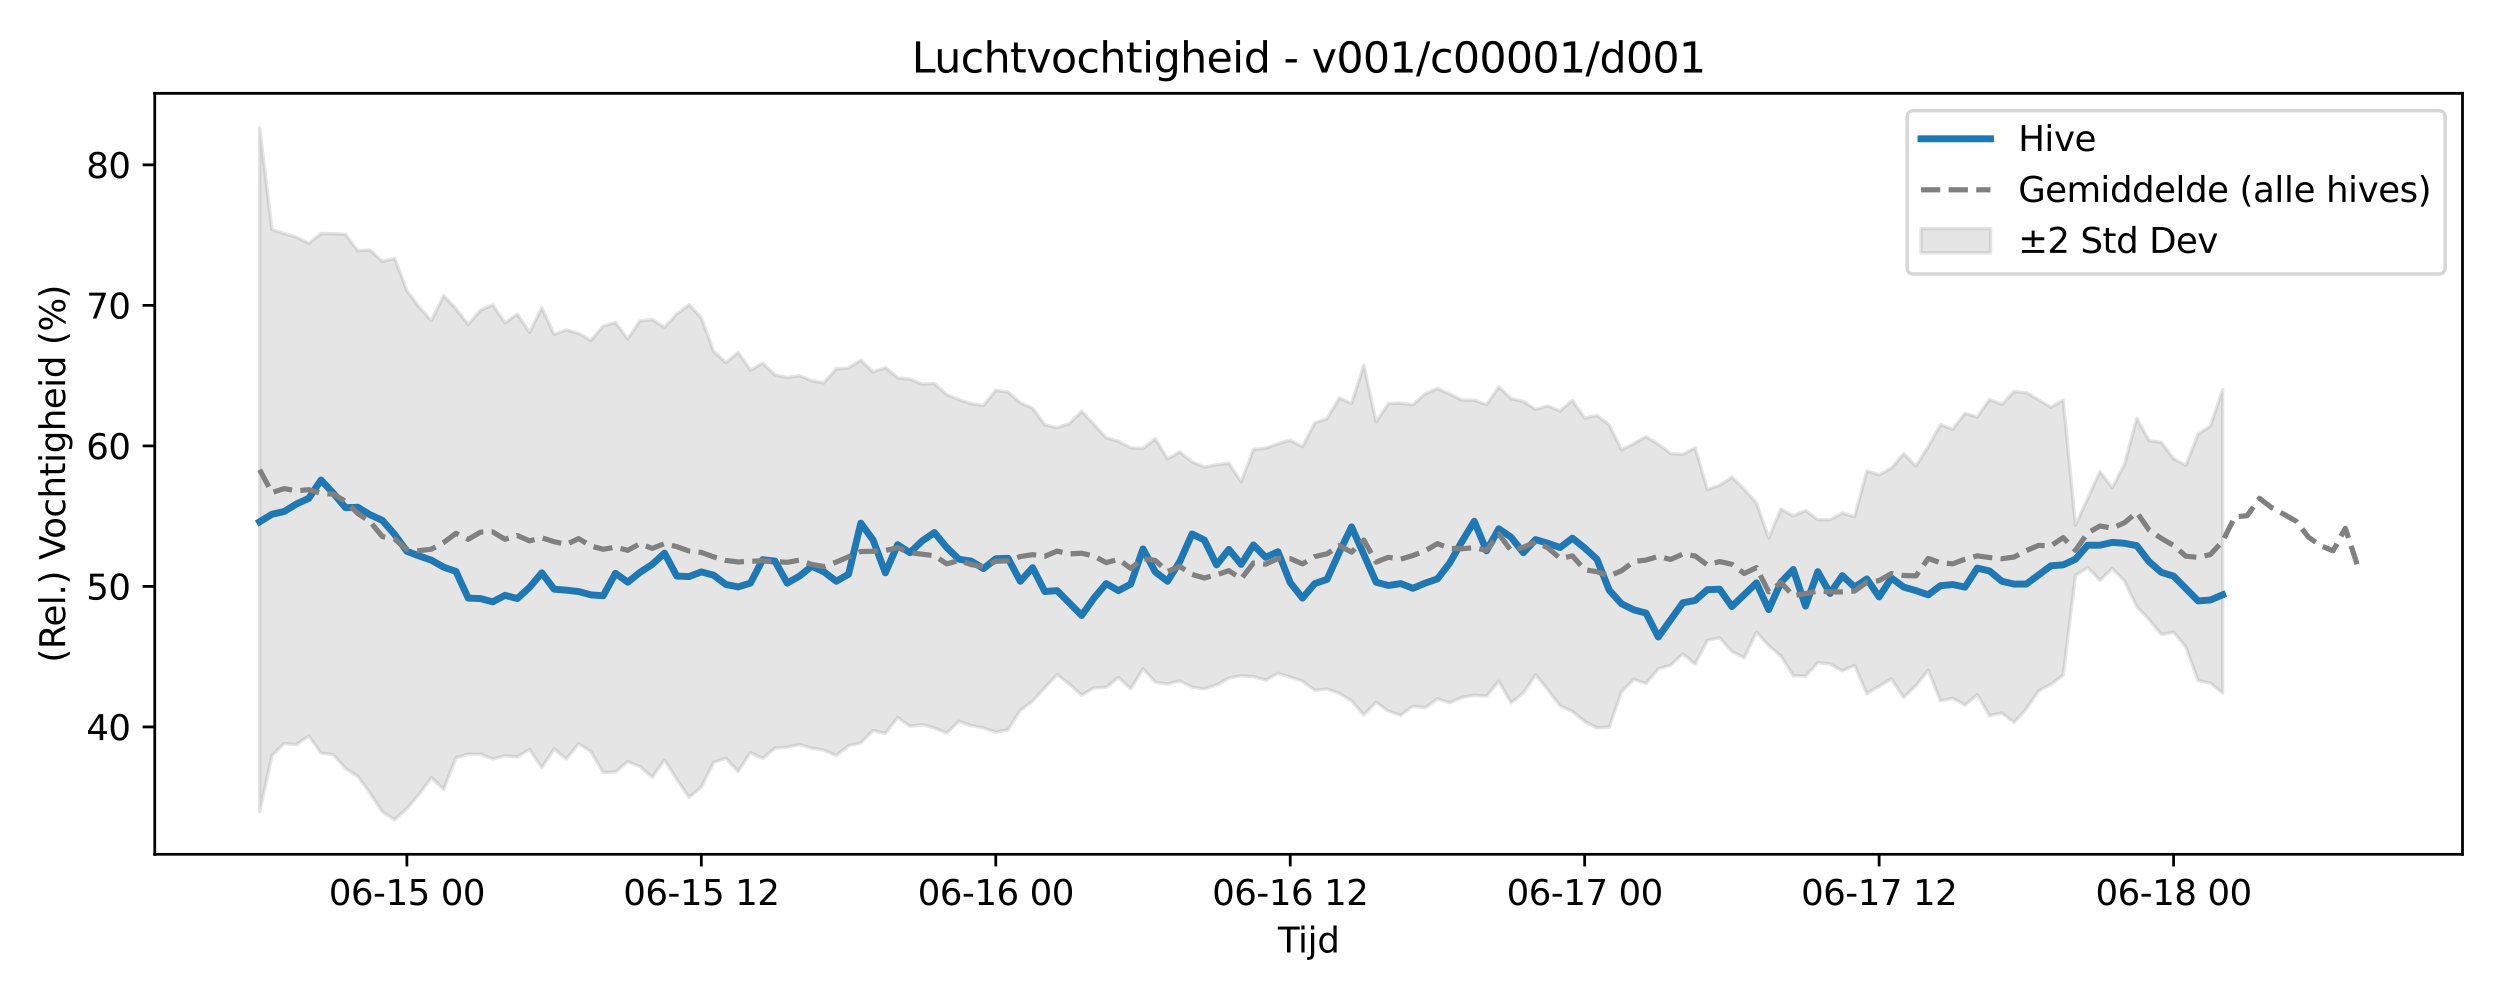 <?xml version="1.0" encoding="utf-8" standalone="no"?>
<!DOCTYPE svg PUBLIC "-//W3C//DTD SVG 1.1//EN"
  "http://www.w3.org/Graphics/SVG/1.1/DTD/svg11.dtd">
<svg xmlns:xlink="http://www.w3.org/1999/xlink" width="720pt" height="288pt" viewBox="0 0 720 288" xmlns="http://www.w3.org/2000/svg" version="1.1">
 <defs>
  <style type="text/css">*{stroke-linejoin: round; stroke-linecap: butt}</style>
 </defs>
 <g id="figure_1">
  <g id="patch_1">
   <path d="M 0 288 
L 720 288 
L 720 0 
L 0 0 
z
" style="fill: #ffffff"/>
  </g>
  <g id="axes_1">
   <g id="patch_2">
    <path d="M 44.57 246.04 
L 709.2 246.04 
L 709.2 26.88 
L 44.57 26.88 
z
" style="fill: #ffffff"/>
   </g>
   <g id="FillBetweenPolyCollection_1">
    <defs>
     <path id="mf35a85f583" d="M 74.78 -251.158 
L 74.78 -54.25 
L 78.314 -70.38 
L 81.847 -73.838 
L 85.381 -73.567 
L 88.914 -76.051 
L 92.447 -71.14 
L 95.981 -70.681 
L 99.514 -66.697 
L 103.048 -64.386 
L 106.581 -59.565 
L 110.114 -54.216 
L 113.648 -51.922 
L 117.181 -55.166 
L 120.714 -59.268 
L 124.248 -64.037 
L 127.781 -60.678 
L 131.315 -69.778 
L 134.848 -70.801 
L 138.381 -70.822 
L 141.915 -69.409 
L 145.448 -70.33 
L 148.982 -70.033 
L 152.515 -72.152 
L 156.048 -66.89 
L 159.582 -72.329 
L 163.115 -69.417 
L 166.649 -73.787 
L 170.182 -71.556 
L 173.715 -65.528 
L 177.249 -65.7 
L 180.782 -68.617 
L 184.315 -67.234 
L 187.849 -64.157 
L 191.382 -69.106 
L 194.916 -63.561 
L 198.449 -58.369 
L 201.982 -61.324 
L 205.516 -68.424 
L 209.049 -69.647 
L 212.583 -65.777 
L 216.116 -71.275 
L 219.649 -69.575 
L 223.183 -72.56 
L 226.716 -72.802 
L 230.249 -73.584 
L 233.783 -72.504 
L 237.316 -71.959 
L 240.85 -70.41 
L 244.383 -73.222 
L 247.916 -74.049 
L 251.45 -77.61 
L 254.983 -76.785 
L 258.517 -81.385 
L 262.05 -78.831 
L 265.583 -79.305 
L 269.117 -78.349 
L 272.65 -76.883 
L 276.183 -80.27 
L 279.717 -79.001 
L 283.25 -78.377 
L 286.784 -77.118 
L 290.317 -77.826 
L 293.85 -83.415 
L 297.384 -86.1 
L 300.917 -89.936 
L 304.451 -93.736 
L 307.984 -90.969 
L 311.517 -87.789 
L 315.051 -89.913 
L 318.584 -90.022 
L 322.118 -92.901 
L 325.651 -89.612 
L 329.184 -95.388 
L 332.718 -91.541 
L 336.251 -91.01 
L 339.784 -91.87 
L 343.318 -90.147 
L 346.851 -89.583 
L 350.385 -90.76 
L 353.918 -92.725 
L 357.451 -93.383 
L 360.985 -93.133 
L 364.518 -92.102 
L 368.052 -94.089 
L 371.585 -93.014 
L 375.118 -91.821 
L 378.652 -89.202 
L 382.185 -89.559 
L 385.718 -88.315 
L 389.252 -86.144 
L 392.785 -82.132 
L 396.319 -85.747 
L 399.852 -83.233 
L 403.385 -82.013 
L 406.919 -84.604 
L 410.452 -84.18 
L 413.986 -86.731 
L 417.519 -85.634 
L 421.052 -87.164 
L 424.586 -87.759 
L 428.119 -87.512 
L 431.652 -91.817 
L 435.186 -85.62 
L 438.719 -88.42 
L 442.253 -93.654 
L 445.786 -89.344 
L 449.319 -84.697 
L 452.853 -83.083 
L 456.386 -80.194 
L 459.92 -78.379 
L 463.453 -78.571 
L 466.986 -88.762 
L 470.52 -92.362 
L 474.053 -91.135 
L 477.587 -95.424 
L 481.12 -96.378 
L 484.653 -99.733 
L 488.187 -96.75 
L 491.72 -103.561 
L 495.253 -104.329 
L 498.787 -100.394 
L 502.32 -98.576 
L 505.854 -105.931 
L 509.387 -102.088 
L 512.92 -99.065 
L 516.454 -93.393 
L 519.987 -93.272 
L 523.521 -97.132 
L 527.054 -96.763 
L 530.587 -94.79 
L 534.121 -96.361 
L 537.654 -88.248 
L 541.187 -90.333 
L 544.721 -92.481 
L 548.254 -87.175 
L 551.788 -90.527 
L 555.321 -94.997 
L 558.854 -86.168 
L 562.388 -86.879 
L 565.921 -84.93 
L 569.455 -87.94 
L 572.988 -81.913 
L 576.521 -82.662 
L 580.055 -79.917 
L 583.588 -83.928 
L 587.121 -89.029 
L 590.655 -90.906 
L 594.188 -93.566 
L 597.722 -122.253 
L 601.255 -124.573 
L 604.788 -120.873 
L 608.322 -124.273 
L 611.855 -120.673 
L 615.389 -113.339 
L 618.922 -109.616 
L 622.455 -105.28 
L 625.989 -105.927 
L 629.522 -101.68 
L 633.056 -91.995 
L 636.589 -91.278 
L 640.122 -88.446 
L 640.122 -175.819 
L 640.122 -175.819 
L 636.589 -165.298 
L 633.056 -162.962 
L 629.522 -153.952 
L 625.989 -155.91 
L 622.455 -160.604 
L 618.922 -161.124 
L 615.389 -167.518 
L 611.855 -154.249 
L 608.322 -147.547 
L 604.788 -152.16 
L 601.255 -144.413 
L 597.722 -136.752 
L 594.188 -172.762 
L 590.655 -170.7 
L 587.121 -172.827 
L 583.588 -174.922 
L 580.055 -175.22 
L 576.521 -171.525 
L 572.988 -172.954 
L 569.455 -167.904 
L 565.921 -168.971 
L 562.388 -164.378 
L 558.854 -165.664 
L 555.321 -159.344 
L 551.788 -153.754 
L 548.254 -157.357 
L 544.721 -153.169 
L 541.187 -151.231 
L 537.654 -152.365 
L 534.121 -139.191 
L 530.587 -140.241 
L 527.054 -138.326 
L 523.521 -138.342 
L 519.987 -140.97 
L 516.454 -139.442 
L 512.92 -141.362 
L 509.387 -133.018 
L 505.854 -143.11 
L 502.32 -147.096 
L 498.787 -150.574 
L 495.253 -148.219 
L 491.72 -147.003 
L 488.187 -159.036 
L 484.653 -157.113 
L 481.12 -157.385 
L 477.587 -160.092 
L 474.053 -162.249 
L 470.52 -160.206 
L 466.986 -158.462 
L 463.453 -165.639 
L 459.92 -168.35 
L 456.386 -167.591 
L 452.853 -172.703 
L 449.319 -169.644 
L 445.786 -171.086 
L 442.253 -170.13 
L 438.719 -172.357 
L 435.186 -173.192 
L 431.652 -176.592 
L 428.119 -171.454 
L 424.586 -172.768 
L 421.052 -172.765 
L 417.519 -174.526 
L 413.986 -176.128 
L 410.452 -174.555 
L 406.919 -171.432 
L 403.385 -171.884 
L 399.852 -171.782 
L 396.319 -166.493 
L 392.785 -182.808 
L 389.252 -171.8 
L 385.718 -173.388 
L 382.185 -167.422 
L 378.652 -166.218 
L 375.118 -159.36 
L 371.585 -161.23 
L 368.052 -160.213 
L 364.518 -158.924 
L 360.985 -158.548 
L 357.451 -149.203 
L 353.918 -154.601 
L 350.385 -154.138 
L 346.851 -153.504 
L 343.318 -154.982 
L 339.784 -157.846 
L 336.251 -155.834 
L 332.718 -161.643 
L 329.184 -158.837 
L 325.651 -159.005 
L 322.118 -160.939 
L 318.584 -161.91 
L 315.051 -165.777 
L 311.517 -169.558 
L 307.984 -165.992 
L 304.451 -164.844 
L 300.917 -165.638 
L 297.384 -170.437 
L 293.85 -172.005 
L 290.317 -175.127 
L 286.784 -175.566 
L 283.25 -171.224 
L 279.717 -171.756 
L 276.183 -172.876 
L 272.65 -174.336 
L 269.117 -177.572 
L 265.583 -177.387 
L 262.05 -178.825 
L 258.517 -179.161 
L 254.983 -182.142 
L 251.45 -180.855 
L 247.916 -184.3 
L 244.383 -181.967 
L 240.85 -181.831 
L 237.316 -177.756 
L 233.783 -178.368 
L 230.249 -179.812 
L 226.716 -179.284 
L 223.183 -180.008 
L 219.649 -183.455 
L 216.116 -181.37 
L 212.583 -186.541 
L 209.049 -183.537 
L 205.516 -186.823 
L 201.982 -196.485 
L 198.449 -200.249 
L 194.916 -197.563 
L 191.382 -193.752 
L 187.849 -195.965 
L 184.315 -195.586 
L 180.782 -190.407 
L 177.249 -195.116 
L 173.715 -194.093 
L 170.182 -189.934 
L 166.649 -191.981 
L 163.115 -192.979 
L 159.582 -191.667 
L 156.048 -199.321 
L 152.515 -192.287 
L 148.982 -197.508 
L 145.448 -195.033 
L 141.915 -200.194 
L 138.381 -198.665 
L 134.848 -194.543 
L 131.315 -199.054 
L 127.781 -202.867 
L 124.248 -195.642 
L 120.714 -199.543 
L 117.181 -204.262 
L 113.648 -213.596 
L 110.114 -212.728 
L 106.581 -215.973 
L 103.048 -215.816 
L 99.514 -220.481 
L 95.981 -220.698 
L 92.447 -220.74 
L 88.914 -217.91 
L 85.381 -219.701 
L 81.847 -220.741 
L 78.314 -221.867 
L 74.78 -251.158 
z
" style="stroke: #808080; stroke-opacity: 0.2"/>
    </defs>
    <g clip-path="url(#p7a22da8c54)">
     <use xlink:href="#mf35a85f583" x="0" y="288" style="fill: #808080; fill-opacity: 0.2; stroke: #808080; stroke-opacity: 0.2"/>
    </g>
   </g>
   <g id="matplotlib.axis_1">
    <g id="xtick_1">
     <g id="line2d_1">
      <defs>
       <path id="mca876c42db" d="M 0 0 
L 0 3.5 
" style="stroke: #000000; stroke-width: 0.8"/>
      </defs>
      <g>
       <use xlink:href="#mca876c42db" x="117.181" y="246.04" style="stroke: #000000; stroke-width: 0.8"/>
      </g>
     </g>
     <g id="text_1">
      <!-- 06-15 00 -->
      <g transform="translate(94.701 260.638) scale(0.1 -0.1)">
       <defs>
        <path id="DejaVuSans-30" d="M 2034 4250 
Q 1547 4250 1301 3770 
Q 1056 3291 1056 2328 
Q 1056 1369 1301 889 
Q 1547 409 2034 409 
Q 2525 409 2770 889 
Q 3016 1369 3016 2328 
Q 3016 3291 2770 3770 
Q 2525 4250 2034 4250 
z
M 2034 4750 
Q 2819 4750 3233 4129 
Q 3647 3509 3647 2328 
Q 3647 1150 3233 529 
Q 2819 -91 2034 -91 
Q 1250 -91 836 529 
Q 422 1150 422 2328 
Q 422 3509 836 4129 
Q 1250 4750 2034 4750 
z
" transform="scale(0.016)"/>
        <path id="DejaVuSans-36" d="M 2113 2584 
Q 1688 2584 1439 2293 
Q 1191 2003 1191 1497 
Q 1191 994 1439 701 
Q 1688 409 2113 409 
Q 2538 409 2786 701 
Q 3034 994 3034 1497 
Q 3034 2003 2786 2293 
Q 2538 2584 2113 2584 
z
M 3366 4563 
L 3366 3988 
Q 3128 4100 2886 4159 
Q 2644 4219 2406 4219 
Q 1781 4219 1451 3797 
Q 1122 3375 1075 2522 
Q 1259 2794 1537 2939 
Q 1816 3084 2150 3084 
Q 2853 3084 3261 2657 
Q 3669 2231 3669 1497 
Q 3669 778 3244 343 
Q 2819 -91 2113 -91 
Q 1303 -91 875 529 
Q 447 1150 447 2328 
Q 447 3434 972 4092 
Q 1497 4750 2381 4750 
Q 2619 4750 2861 4703 
Q 3103 4656 3366 4563 
z
" transform="scale(0.016)"/>
        <path id="DejaVuSans-2d" d="M 313 2009 
L 1997 2009 
L 1997 1497 
L 313 1497 
L 313 2009 
z
" transform="scale(0.016)"/>
        <path id="DejaVuSans-31" d="M 794 531 
L 1825 531 
L 1825 4091 
L 703 3866 
L 703 4441 
L 1819 4666 
L 2450 4666 
L 2450 531 
L 3481 531 
L 3481 0 
L 794 0 
L 794 531 
z
" transform="scale(0.016)"/>
        <path id="DejaVuSans-35" d="M 691 4666 
L 3169 4666 
L 3169 4134 
L 1269 4134 
L 1269 2991 
Q 1406 3038 1543 3061 
Q 1681 3084 1819 3084 
Q 2600 3084 3056 2656 
Q 3513 2228 3513 1497 
Q 3513 744 3044 326 
Q 2575 -91 1722 -91 
Q 1428 -91 1123 -41 
Q 819 9 494 109 
L 494 744 
Q 775 591 1075 516 
Q 1375 441 1709 441 
Q 2250 441 2565 725 
Q 2881 1009 2881 1497 
Q 2881 1984 2565 2268 
Q 2250 2553 1709 2553 
Q 1456 2553 1204 2497 
Q 953 2441 691 2322 
L 691 4666 
z
" transform="scale(0.016)"/>
        <path id="DejaVuSans-20" transform="scale(0.016)"/>
       </defs>
       <use xlink:href="#DejaVuSans-30"/>
       <use xlink:href="#DejaVuSans-36" transform="translate(63.623 0)"/>
       <use xlink:href="#DejaVuSans-2d" transform="translate(127.246 0)"/>
       <use xlink:href="#DejaVuSans-31" transform="translate(163.33 0)"/>
       <use xlink:href="#DejaVuSans-35" transform="translate(226.953 0)"/>
       <use xlink:href="#DejaVuSans-20" transform="translate(290.576 0)"/>
       <use xlink:href="#DejaVuSans-30" transform="translate(322.363 0)"/>
       <use xlink:href="#DejaVuSans-30" transform="translate(385.986 0)"/>
      </g>
     </g>
    </g>
    <g id="xtick_2">
     <g id="line2d_2">
      <g>
       <use xlink:href="#mca876c42db" x="201.982" y="246.04" style="stroke: #000000; stroke-width: 0.8"/>
      </g>
     </g>
     <g id="text_2">
      <!-- 06-15 12 -->
      <g transform="translate(179.502 260.638) scale(0.1 -0.1)">
       <defs>
        <path id="DejaVuSans-32" d="M 1228 531 
L 3431 531 
L 3431 0 
L 469 0 
L 469 531 
Q 828 903 1448 1529 
Q 2069 2156 2228 2338 
Q 2531 2678 2651 2914 
Q 2772 3150 2772 3378 
Q 2772 3750 2511 3984 
Q 2250 4219 1831 4219 
Q 1534 4219 1204 4116 
Q 875 4013 500 3803 
L 500 4441 
Q 881 4594 1212 4672 
Q 1544 4750 1819 4750 
Q 2544 4750 2975 4387 
Q 3406 4025 3406 3419 
Q 3406 3131 3298 2873 
Q 3191 2616 2906 2266 
Q 2828 2175 2409 1742 
Q 1991 1309 1228 531 
z
" transform="scale(0.016)"/>
       </defs>
       <use xlink:href="#DejaVuSans-30"/>
       <use xlink:href="#DejaVuSans-36" transform="translate(63.623 0)"/>
       <use xlink:href="#DejaVuSans-2d" transform="translate(127.246 0)"/>
       <use xlink:href="#DejaVuSans-31" transform="translate(163.33 0)"/>
       <use xlink:href="#DejaVuSans-35" transform="translate(226.953 0)"/>
       <use xlink:href="#DejaVuSans-20" transform="translate(290.576 0)"/>
       <use xlink:href="#DejaVuSans-31" transform="translate(322.363 0)"/>
       <use xlink:href="#DejaVuSans-32" transform="translate(385.986 0)"/>
      </g>
     </g>
    </g>
    <g id="xtick_3">
     <g id="line2d_3">
      <g>
       <use xlink:href="#mca876c42db" x="286.784" y="246.04" style="stroke: #000000; stroke-width: 0.8"/>
      </g>
     </g>
     <g id="text_3">
      <!-- 06-16 00 -->
      <g transform="translate(264.303 260.638) scale(0.1 -0.1)">
       <use xlink:href="#DejaVuSans-30"/>
       <use xlink:href="#DejaVuSans-36" transform="translate(63.623 0)"/>
       <use xlink:href="#DejaVuSans-2d" transform="translate(127.246 0)"/>
       <use xlink:href="#DejaVuSans-31" transform="translate(163.33 0)"/>
       <use xlink:href="#DejaVuSans-36" transform="translate(226.953 0)"/>
       <use xlink:href="#DejaVuSans-20" transform="translate(290.576 0)"/>
       <use xlink:href="#DejaVuSans-30" transform="translate(322.363 0)"/>
       <use xlink:href="#DejaVuSans-30" transform="translate(385.986 0)"/>
      </g>
     </g>
    </g>
    <g id="xtick_4">
     <g id="line2d_4">
      <g>
       <use xlink:href="#mca876c42db" x="371.585" y="246.04" style="stroke: #000000; stroke-width: 0.8"/>
      </g>
     </g>
     <g id="text_4">
      <!-- 06-16 12 -->
      <g transform="translate(349.104 260.638) scale(0.1 -0.1)">
       <use xlink:href="#DejaVuSans-30"/>
       <use xlink:href="#DejaVuSans-36" transform="translate(63.623 0)"/>
       <use xlink:href="#DejaVuSans-2d" transform="translate(127.246 0)"/>
       <use xlink:href="#DejaVuSans-31" transform="translate(163.33 0)"/>
       <use xlink:href="#DejaVuSans-36" transform="translate(226.953 0)"/>
       <use xlink:href="#DejaVuSans-20" transform="translate(290.576 0)"/>
       <use xlink:href="#DejaVuSans-31" transform="translate(322.363 0)"/>
       <use xlink:href="#DejaVuSans-32" transform="translate(385.986 0)"/>
      </g>
     </g>
    </g>
    <g id="xtick_5">
     <g id="line2d_5">
      <g>
       <use xlink:href="#mca876c42db" x="456.386" y="246.04" style="stroke: #000000; stroke-width: 0.8"/>
      </g>
     </g>
     <g id="text_5">
      <!-- 06-17 00 -->
      <g transform="translate(433.906 260.638) scale(0.1 -0.1)">
       <defs>
        <path id="DejaVuSans-37" d="M 525 4666 
L 3525 4666 
L 3525 4397 
L 1831 0 
L 1172 0 
L 2766 4134 
L 525 4134 
L 525 4666 
z
" transform="scale(0.016)"/>
       </defs>
       <use xlink:href="#DejaVuSans-30"/>
       <use xlink:href="#DejaVuSans-36" transform="translate(63.623 0)"/>
       <use xlink:href="#DejaVuSans-2d" transform="translate(127.246 0)"/>
       <use xlink:href="#DejaVuSans-31" transform="translate(163.33 0)"/>
       <use xlink:href="#DejaVuSans-37" transform="translate(226.953 0)"/>
       <use xlink:href="#DejaVuSans-20" transform="translate(290.576 0)"/>
       <use xlink:href="#DejaVuSans-30" transform="translate(322.363 0)"/>
       <use xlink:href="#DejaVuSans-30" transform="translate(385.986 0)"/>
      </g>
     </g>
    </g>
    <g id="xtick_6">
     <g id="line2d_6">
      <g>
       <use xlink:href="#mca876c42db" x="541.187" y="246.04" style="stroke: #000000; stroke-width: 0.8"/>
      </g>
     </g>
     <g id="text_6">
      <!-- 06-17 12 -->
      <g transform="translate(518.707 260.638) scale(0.1 -0.1)">
       <use xlink:href="#DejaVuSans-30"/>
       <use xlink:href="#DejaVuSans-36" transform="translate(63.623 0)"/>
       <use xlink:href="#DejaVuSans-2d" transform="translate(127.246 0)"/>
       <use xlink:href="#DejaVuSans-31" transform="translate(163.33 0)"/>
       <use xlink:href="#DejaVuSans-37" transform="translate(226.953 0)"/>
       <use xlink:href="#DejaVuSans-20" transform="translate(290.576 0)"/>
       <use xlink:href="#DejaVuSans-31" transform="translate(322.363 0)"/>
       <use xlink:href="#DejaVuSans-32" transform="translate(385.986 0)"/>
      </g>
     </g>
    </g>
    <g id="xtick_7">
     <g id="line2d_7">
      <g>
       <use xlink:href="#mca876c42db" x="625.989" y="246.04" style="stroke: #000000; stroke-width: 0.8"/>
      </g>
     </g>
     <g id="text_7">
      <!-- 06-18 00 -->
      <g transform="translate(603.508 260.638) scale(0.1 -0.1)">
       <defs>
        <path id="DejaVuSans-38" d="M 2034 2216 
Q 1584 2216 1326 1975 
Q 1069 1734 1069 1313 
Q 1069 891 1326 650 
Q 1584 409 2034 409 
Q 2484 409 2743 651 
Q 3003 894 3003 1313 
Q 3003 1734 2745 1975 
Q 2488 2216 2034 2216 
z
M 1403 2484 
Q 997 2584 770 2862 
Q 544 3141 544 3541 
Q 544 4100 942 4425 
Q 1341 4750 2034 4750 
Q 2731 4750 3128 4425 
Q 3525 4100 3525 3541 
Q 3525 3141 3298 2862 
Q 3072 2584 2669 2484 
Q 3125 2378 3379 2068 
Q 3634 1759 3634 1313 
Q 3634 634 3220 271 
Q 2806 -91 2034 -91 
Q 1263 -91 848 271 
Q 434 634 434 1313 
Q 434 1759 690 2068 
Q 947 2378 1403 2484 
z
M 1172 3481 
Q 1172 3119 1398 2916 
Q 1625 2713 2034 2713 
Q 2441 2713 2670 2916 
Q 2900 3119 2900 3481 
Q 2900 3844 2670 4047 
Q 2441 4250 2034 4250 
Q 1625 4250 1398 4047 
Q 1172 3844 1172 3481 
z
" transform="scale(0.016)"/>
       </defs>
       <use xlink:href="#DejaVuSans-30"/>
       <use xlink:href="#DejaVuSans-36" transform="translate(63.623 0)"/>
       <use xlink:href="#DejaVuSans-2d" transform="translate(127.246 0)"/>
       <use xlink:href="#DejaVuSans-31" transform="translate(163.33 0)"/>
       <use xlink:href="#DejaVuSans-38" transform="translate(226.953 0)"/>
       <use xlink:href="#DejaVuSans-20" transform="translate(290.576 0)"/>
       <use xlink:href="#DejaVuSans-30" transform="translate(322.363 0)"/>
       <use xlink:href="#DejaVuSans-30" transform="translate(385.986 0)"/>
      </g>
     </g>
    </g>
    <g id="text_8">
     <!-- Tijd -->
     <g transform="translate(368.035 274.317) scale(0.1 -0.1)">
      <defs>
       <path id="DejaVuSans-54" d="M -19 4666 
L 3928 4666 
L 3928 4134 
L 2272 4134 
L 2272 0 
L 1638 0 
L 1638 4134 
L -19 4134 
L -19 4666 
z
" transform="scale(0.016)"/>
       <path id="DejaVuSans-69" d="M 603 3500 
L 1178 3500 
L 1178 0 
L 603 0 
L 603 3500 
z
M 603 4863 
L 1178 4863 
L 1178 4134 
L 603 4134 
L 603 4863 
z
" transform="scale(0.016)"/>
       <path id="DejaVuSans-6a" d="M 603 3500 
L 1178 3500 
L 1178 -63 
Q 1178 -731 923 -1031 
Q 669 -1331 103 -1331 
L -116 -1331 
L -116 -844 
L 38 -844 
Q 366 -844 484 -692 
Q 603 -541 603 -63 
L 603 3500 
z
M 603 4863 
L 1178 4863 
L 1178 4134 
L 603 4134 
L 603 4863 
z
" transform="scale(0.016)"/>
       <path id="DejaVuSans-64" d="M 2906 2969 
L 2906 4863 
L 3481 4863 
L 3481 0 
L 2906 0 
L 2906 525 
Q 2725 213 2448 61 
Q 2172 -91 1784 -91 
Q 1150 -91 751 415 
Q 353 922 353 1747 
Q 353 2572 751 3078 
Q 1150 3584 1784 3584 
Q 2172 3584 2448 3432 
Q 2725 3281 2906 2969 
z
M 947 1747 
Q 947 1113 1208 752 
Q 1469 391 1925 391 
Q 2381 391 2643 752 
Q 2906 1113 2906 1747 
Q 2906 2381 2643 2742 
Q 2381 3103 1925 3103 
Q 1469 3103 1208 2742 
Q 947 2381 947 1747 
z
" transform="scale(0.016)"/>
      </defs>
      <use xlink:href="#DejaVuSans-54"/>
      <use xlink:href="#DejaVuSans-69" transform="translate(57.959 0)"/>
      <use xlink:href="#DejaVuSans-6a" transform="translate(85.742 0)"/>
      <use xlink:href="#DejaVuSans-64" transform="translate(113.525 0)"/>
     </g>
    </g>
   </g>
   <g id="matplotlib.axis_2">
    <g id="ytick_1">
     <g id="line2d_8">
      <defs>
       <path id="me8cf66bc13" d="M 0 0 
L -3.5 0 
" style="stroke: #000000; stroke-width: 0.8"/>
      </defs>
      <g>
       <use xlink:href="#me8cf66bc13" x="44.57" y="209.354" style="stroke: #000000; stroke-width: 0.8"/>
      </g>
     </g>
     <g id="text_9">
      <!-- 40 -->
      <g transform="translate(24.845 213.153) scale(0.1 -0.1)">
       <defs>
        <path id="DejaVuSans-34" d="M 2419 4116 
L 825 1625 
L 2419 1625 
L 2419 4116 
z
M 2253 4666 
L 3047 4666 
L 3047 1625 
L 3713 1625 
L 3713 1100 
L 3047 1100 
L 3047 0 
L 2419 0 
L 2419 1100 
L 313 1100 
L 313 1709 
L 2253 4666 
z
" transform="scale(0.016)"/>
       </defs>
       <use xlink:href="#DejaVuSans-34"/>
       <use xlink:href="#DejaVuSans-30" transform="translate(63.623 0)"/>
      </g>
     </g>
    </g>
    <g id="ytick_2">
     <g id="line2d_9">
      <g>
       <use xlink:href="#me8cf66bc13" x="44.57" y="168.885" style="stroke: #000000; stroke-width: 0.8"/>
      </g>
     </g>
     <g id="text_10">
      <!-- 50 -->
      <g transform="translate(24.845 172.684) scale(0.1 -0.1)">
       <use xlink:href="#DejaVuSans-35"/>
       <use xlink:href="#DejaVuSans-30" transform="translate(63.623 0)"/>
      </g>
     </g>
    </g>
    <g id="ytick_3">
     <g id="line2d_10">
      <g>
       <use xlink:href="#me8cf66bc13" x="44.57" y="128.416" style="stroke: #000000; stroke-width: 0.8"/>
      </g>
     </g>
     <g id="text_11">
      <!-- 60 -->
      <g transform="translate(24.845 132.215) scale(0.1 -0.1)">
       <use xlink:href="#DejaVuSans-36"/>
       <use xlink:href="#DejaVuSans-30" transform="translate(63.623 0)"/>
      </g>
     </g>
    </g>
    <g id="ytick_4">
     <g id="line2d_11">
      <g>
       <use xlink:href="#me8cf66bc13" x="44.57" y="87.947" style="stroke: #000000; stroke-width: 0.8"/>
      </g>
     </g>
     <g id="text_12">
      <!-- 70 -->
      <g transform="translate(24.845 91.746) scale(0.1 -0.1)">
       <use xlink:href="#DejaVuSans-37"/>
       <use xlink:href="#DejaVuSans-30" transform="translate(63.623 0)"/>
      </g>
     </g>
    </g>
    <g id="ytick_5">
     <g id="line2d_12">
      <g>
       <use xlink:href="#me8cf66bc13" x="44.57" y="47.478" style="stroke: #000000; stroke-width: 0.8"/>
      </g>
     </g>
     <g id="text_13">
      <!-- 80 -->
      <g transform="translate(24.845 51.278) scale(0.1 -0.1)">
       <use xlink:href="#DejaVuSans-38"/>
       <use xlink:href="#DejaVuSans-30" transform="translate(63.623 0)"/>
      </g>
     </g>
    </g>
    <g id="text_14">
     <!-- (Rel.) Vochtigheid (%) -->
     <g transform="translate(18.765 190.838) rotate(-90) scale(0.1 -0.1)">
      <defs>
       <path id="DejaVuSans-28" d="M 1984 4856 
Q 1566 4138 1362 3434 
Q 1159 2731 1159 2009 
Q 1159 1288 1364 580 
Q 1569 -128 1984 -844 
L 1484 -844 
Q 1016 -109 783 600 
Q 550 1309 550 2009 
Q 550 2706 781 3412 
Q 1013 4119 1484 4856 
L 1984 4856 
z
" transform="scale(0.016)"/>
       <path id="DejaVuSans-52" d="M 2841 2188 
Q 3044 2119 3236 1894 
Q 3428 1669 3622 1275 
L 4263 0 
L 3584 0 
L 2988 1197 
Q 2756 1666 2539 1819 
Q 2322 1972 1947 1972 
L 1259 1972 
L 1259 0 
L 628 0 
L 628 4666 
L 2053 4666 
Q 2853 4666 3247 4331 
Q 3641 3997 3641 3322 
Q 3641 2881 3436 2590 
Q 3231 2300 2841 2188 
z
M 1259 4147 
L 1259 2491 
L 2053 2491 
Q 2509 2491 2742 2702 
Q 2975 2913 2975 3322 
Q 2975 3731 2742 3939 
Q 2509 4147 2053 4147 
L 1259 4147 
z
" transform="scale(0.016)"/>
       <path id="DejaVuSans-65" d="M 3597 1894 
L 3597 1613 
L 953 1613 
Q 991 1019 1311 708 
Q 1631 397 2203 397 
Q 2534 397 2845 478 
Q 3156 559 3463 722 
L 3463 178 
Q 3153 47 2828 -22 
Q 2503 -91 2169 -91 
Q 1331 -91 842 396 
Q 353 884 353 1716 
Q 353 2575 817 3079 
Q 1281 3584 2069 3584 
Q 2775 3584 3186 3129 
Q 3597 2675 3597 1894 
z
M 3022 2063 
Q 3016 2534 2758 2815 
Q 2500 3097 2075 3097 
Q 1594 3097 1305 2825 
Q 1016 2553 972 2059 
L 3022 2063 
z
" transform="scale(0.016)"/>
       <path id="DejaVuSans-6c" d="M 603 4863 
L 1178 4863 
L 1178 0 
L 603 0 
L 603 4863 
z
" transform="scale(0.016)"/>
       <path id="DejaVuSans-2e" d="M 684 794 
L 1344 794 
L 1344 0 
L 684 0 
L 684 794 
z
" transform="scale(0.016)"/>
       <path id="DejaVuSans-29" d="M 513 4856 
L 1013 4856 
Q 1481 4119 1714 3412 
Q 1947 2706 1947 2009 
Q 1947 1309 1714 600 
Q 1481 -109 1013 -844 
L 513 -844 
Q 928 -128 1133 580 
Q 1338 1288 1338 2009 
Q 1338 2731 1133 3434 
Q 928 4138 513 4856 
z
" transform="scale(0.016)"/>
       <path id="DejaVuSans-56" d="M 1831 0 
L 50 4666 
L 709 4666 
L 2188 738 
L 3669 4666 
L 4325 4666 
L 2547 0 
L 1831 0 
z
" transform="scale(0.016)"/>
       <path id="DejaVuSans-6f" d="M 1959 3097 
Q 1497 3097 1228 2736 
Q 959 2375 959 1747 
Q 959 1119 1226 758 
Q 1494 397 1959 397 
Q 2419 397 2687 759 
Q 2956 1122 2956 1747 
Q 2956 2369 2687 2733 
Q 2419 3097 1959 3097 
z
M 1959 3584 
Q 2709 3584 3137 3096 
Q 3566 2609 3566 1747 
Q 3566 888 3137 398 
Q 2709 -91 1959 -91 
Q 1206 -91 779 398 
Q 353 888 353 1747 
Q 353 2609 779 3096 
Q 1206 3584 1959 3584 
z
" transform="scale(0.016)"/>
       <path id="DejaVuSans-63" d="M 3122 3366 
L 3122 2828 
Q 2878 2963 2633 3030 
Q 2388 3097 2138 3097 
Q 1578 3097 1268 2742 
Q 959 2388 959 1747 
Q 959 1106 1268 751 
Q 1578 397 2138 397 
Q 2388 397 2633 464 
Q 2878 531 3122 666 
L 3122 134 
Q 2881 22 2623 -34 
Q 2366 -91 2075 -91 
Q 1284 -91 818 406 
Q 353 903 353 1747 
Q 353 2603 823 3093 
Q 1294 3584 2113 3584 
Q 2378 3584 2631 3529 
Q 2884 3475 3122 3366 
z
" transform="scale(0.016)"/>
       <path id="DejaVuSans-68" d="M 3513 2113 
L 3513 0 
L 2938 0 
L 2938 2094 
Q 2938 2591 2744 2837 
Q 2550 3084 2163 3084 
Q 1697 3084 1428 2787 
Q 1159 2491 1159 1978 
L 1159 0 
L 581 0 
L 581 4863 
L 1159 4863 
L 1159 2956 
Q 1366 3272 1645 3428 
Q 1925 3584 2291 3584 
Q 2894 3584 3203 3211 
Q 3513 2838 3513 2113 
z
" transform="scale(0.016)"/>
       <path id="DejaVuSans-74" d="M 1172 4494 
L 1172 3500 
L 2356 3500 
L 2356 3053 
L 1172 3053 
L 1172 1153 
Q 1172 725 1289 603 
Q 1406 481 1766 481 
L 2356 481 
L 2356 0 
L 1766 0 
Q 1100 0 847 248 
Q 594 497 594 1153 
L 594 3053 
L 172 3053 
L 172 3500 
L 594 3500 
L 594 4494 
L 1172 4494 
z
" transform="scale(0.016)"/>
       <path id="DejaVuSans-67" d="M 2906 1791 
Q 2906 2416 2648 2759 
Q 2391 3103 1925 3103 
Q 1463 3103 1205 2759 
Q 947 2416 947 1791 
Q 947 1169 1205 825 
Q 1463 481 1925 481 
Q 2391 481 2648 825 
Q 2906 1169 2906 1791 
z
M 3481 434 
Q 3481 -459 3084 -895 
Q 2688 -1331 1869 -1331 
Q 1566 -1331 1297 -1286 
Q 1028 -1241 775 -1147 
L 775 -588 
Q 1028 -725 1275 -790 
Q 1522 -856 1778 -856 
Q 2344 -856 2625 -561 
Q 2906 -266 2906 331 
L 2906 616 
Q 2728 306 2450 153 
Q 2172 0 1784 0 
Q 1141 0 747 490 
Q 353 981 353 1791 
Q 353 2603 747 3093 
Q 1141 3584 1784 3584 
Q 2172 3584 2450 3431 
Q 2728 3278 2906 2969 
L 2906 3500 
L 3481 3500 
L 3481 434 
z
" transform="scale(0.016)"/>
       <path id="DejaVuSans-25" d="M 4653 2053 
Q 4381 2053 4226 1822 
Q 4072 1591 4072 1178 
Q 4072 772 4226 539 
Q 4381 306 4653 306 
Q 4919 306 5073 539 
Q 5228 772 5228 1178 
Q 5228 1588 5073 1820 
Q 4919 2053 4653 2053 
z
M 4653 2450 
Q 5147 2450 5437 2106 
Q 5728 1763 5728 1178 
Q 5728 594 5436 251 
Q 5144 -91 4653 -91 
Q 4153 -91 3862 251 
Q 3572 594 3572 1178 
Q 3572 1766 3864 2108 
Q 4156 2450 4653 2450 
z
M 1428 4353 
Q 1159 4353 1004 4120 
Q 850 3888 850 3481 
Q 850 3069 1003 2837 
Q 1156 2606 1428 2606 
Q 1700 2606 1854 2837 
Q 2009 3069 2009 3481 
Q 2009 3884 1853 4118 
Q 1697 4353 1428 4353 
z
M 4250 4750 
L 4750 4750 
L 1831 -91 
L 1331 -91 
L 4250 4750 
z
M 1428 4750 
Q 1922 4750 2215 4408 
Q 2509 4066 2509 3481 
Q 2509 2891 2217 2550 
Q 1925 2209 1428 2209 
Q 931 2209 642 2551 
Q 353 2894 353 3481 
Q 353 4063 643 4406 
Q 934 4750 1428 4750 
z
" transform="scale(0.016)"/>
      </defs>
      <use xlink:href="#DejaVuSans-28"/>
      <use xlink:href="#DejaVuSans-52" transform="translate(39.014 0)"/>
      <use xlink:href="#DejaVuSans-65" transform="translate(103.996 0)"/>
      <use xlink:href="#DejaVuSans-6c" transform="translate(165.52 0)"/>
      <use xlink:href="#DejaVuSans-2e" transform="translate(193.303 0)"/>
      <use xlink:href="#DejaVuSans-29" transform="translate(225.09 0)"/>
      <use xlink:href="#DejaVuSans-20" transform="translate(264.104 0)"/>
      <use xlink:href="#DejaVuSans-56" transform="translate(295.891 0)"/>
      <use xlink:href="#DejaVuSans-6f" transform="translate(356.549 0)"/>
      <use xlink:href="#DejaVuSans-63" transform="translate(417.73 0)"/>
      <use xlink:href="#DejaVuSans-68" transform="translate(472.711 0)"/>
      <use xlink:href="#DejaVuSans-74" transform="translate(536.09 0)"/>
      <use xlink:href="#DejaVuSans-69" transform="translate(575.299 0)"/>
      <use xlink:href="#DejaVuSans-67" transform="translate(603.082 0)"/>
      <use xlink:href="#DejaVuSans-68" transform="translate(666.559 0)"/>
      <use xlink:href="#DejaVuSans-65" transform="translate(729.938 0)"/>
      <use xlink:href="#DejaVuSans-69" transform="translate(791.461 0)"/>
      <use xlink:href="#DejaVuSans-64" transform="translate(819.244 0)"/>
      <use xlink:href="#DejaVuSans-20" transform="translate(882.721 0)"/>
      <use xlink:href="#DejaVuSans-28" transform="translate(914.508 0)"/>
      <use xlink:href="#DejaVuSans-25" transform="translate(953.521 0)"/>
      <use xlink:href="#DejaVuSans-29" transform="translate(1048.541 0)"/>
     </g>
    </g>
   </g>
   <g id="line2d_13">
    <path d="M 74.78 150.269 
L 78.314 148.111 
L 81.847 147.301 
L 85.381 145.143 
L 88.914 143.524 
L 92.447 138.263 
L 95.981 142.04 
L 99.514 146.222 
L 103.048 146.087 
L 106.581 148.246 
L 110.114 149.864 
L 113.648 153.911 
L 117.181 158.768 
L 120.714 160.117 
L 124.248 161.331 
L 127.781 163.354 
L 131.315 164.568 
L 134.848 172.257 
L 138.381 172.392 
L 141.915 173.336 
L 145.448 171.448 
L 148.982 172.392 
L 152.515 169.155 
L 156.048 164.973 
L 159.582 169.694 
L 163.115 169.964 
L 166.649 170.369 
L 170.182 171.313 
L 173.715 171.583 
L 177.249 165.108 
L 180.782 167.671 
L 184.315 164.838 
L 187.849 162.545 
L 191.382 159.307 
L 194.916 165.917 
L 198.449 166.052 
L 201.982 164.703 
L 205.516 165.647 
L 209.049 168.345 
L 212.583 169.02 
L 216.116 167.941 
L 219.649 161.196 
L 223.183 161.6 
L 226.716 167.941 
L 230.249 165.917 
L 233.783 163.084 
L 237.316 164.703 
L 240.85 167.401 
L 244.383 165.378 
L 247.916 150.674 
L 251.45 155.53 
L 254.983 164.973 
L 258.517 156.879 
L 262.05 159.172 
L 265.583 155.8 
L 269.117 153.372 
L 272.65 157.688 
L 276.183 161.061 
L 279.717 161.6 
L 283.25 163.759 
L 286.784 160.926 
L 290.317 160.791 
L 293.85 167.401 
L 297.384 163.489 
L 300.917 170.369 
L 304.451 170.099 
L 311.517 177.248 
L 315.051 172.257 
L 318.584 168.075 
L 322.118 170.099 
L 325.651 168.21 
L 329.184 158.093 
L 332.718 164.703 
L 336.251 167.401 
L 339.784 161.735 
L 343.318 153.776 
L 346.851 155.53 
L 350.385 162.68 
L 353.918 158.228 
L 357.451 162.545 
L 360.985 156.947 
L 364.518 160.521 
L 368.052 158.903 
L 371.585 167.806 
L 375.118 172.257 
L 378.652 168.075 
L 382.185 166.861 
L 385.718 159.037 
L 389.252 151.753 
L 396.319 167.671 
L 399.852 168.615 
L 403.385 168.075 
L 406.919 169.424 
L 410.452 167.941 
L 413.986 166.726 
L 417.519 162.14 
L 421.052 155.935 
L 424.586 150.134 
L 428.119 158.633 
L 431.652 152.293 
L 435.186 154.721 
L 438.719 159.172 
L 442.253 155.395 
L 445.786 156.474 
L 449.319 157.688 
L 452.853 154.991 
L 456.386 157.823 
L 459.92 161.061 
L 463.453 169.964 
L 466.986 173.876 
L 470.52 175.63 
L 474.053 176.574 
L 477.587 183.454 
L 484.653 173.606 
L 488.187 172.932 
L 491.72 169.829 
L 495.253 169.694 
L 498.787 174.685 
L 505.854 167.873 
L 509.387 175.562 
L 512.92 167.671 
L 516.454 164.029 
L 519.987 174.55 
L 523.521 164.636 
L 527.054 170.908 
L 530.587 165.782 
L 534.121 169.087 
L 537.654 166.726 
L 541.187 171.92 
L 544.721 166.457 
L 548.254 169.087 
L 551.788 170.099 
L 555.321 171.313 
L 558.854 168.682 
L 562.388 168.345 
L 565.921 169.087 
L 569.455 163.624 
L 572.988 164.433 
L 576.521 167.401 
L 580.055 168.21 
L 583.588 168.21 
L 590.655 162.949 
L 594.188 162.68 
L 597.722 161.061 
L 601.255 157.014 
L 604.788 157.014 
L 608.322 156.205 
L 611.855 156.474 
L 615.389 157.149 
L 618.922 161.735 
L 622.455 164.838 
L 625.989 165.917 
L 633.056 173.067 
L 636.589 172.797 
L 640.122 171.313 
L 640.122 171.313 
" clip-path="url(#p7a22da8c54)" style="fill: none; stroke: #1f77b4; stroke-width: 2; stroke-linecap: square"/>
   </g>
   <g id="line2d_14">
    <path d="M 74.78 135.296 
L 78.314 141.877 
L 81.847 140.711 
L 85.381 141.366 
L 88.914 141.019 
L 92.447 142.06 
L 95.981 142.31 
L 99.514 144.411 
L 103.048 147.899 
L 106.581 150.231 
L 110.114 154.528 
L 113.648 155.241 
L 117.181 158.286 
L 120.714 158.594 
L 124.248 158.161 
L 127.781 156.227 
L 131.315 153.584 
L 134.848 155.328 
L 138.381 153.256 
L 141.915 153.198 
L 145.448 155.318 
L 148.982 154.229 
L 152.515 155.781 
L 156.048 154.894 
L 159.582 156.002 
L 163.115 156.802 
L 166.649 155.116 
L 170.182 157.255 
L 173.715 158.189 
L 177.249 157.592 
L 180.782 158.488 
L 184.315 156.59 
L 187.849 157.939 
L 191.382 156.571 
L 194.916 157.438 
L 198.449 158.691 
L 201.982 159.095 
L 205.516 160.377 
L 209.049 161.408 
L 212.583 161.841 
L 219.649 161.485 
L 226.716 161.957 
L 230.249 161.302 
L 233.783 162.564 
L 237.316 163.142 
L 240.85 161.88 
L 247.916 158.825 
L 251.45 158.768 
L 254.983 158.536 
L 258.517 157.727 
L 262.05 159.172 
L 269.117 160.04 
L 272.65 162.391 
L 276.183 161.427 
L 279.717 162.622 
L 283.25 163.2 
L 286.784 161.658 
L 290.317 161.523 
L 293.85 160.29 
L 297.384 159.731 
L 300.917 160.213 
L 304.451 158.71 
L 307.984 159.519 
L 311.517 159.326 
L 315.051 160.155 
L 318.584 162.034 
L 322.118 161.08 
L 325.651 163.691 
L 329.184 160.887 
L 332.718 161.408 
L 336.251 164.578 
L 339.784 163.142 
L 343.318 165.435 
L 346.851 166.457 
L 350.385 165.551 
L 353.918 164.337 
L 357.451 166.707 
L 360.985 162.159 
L 364.518 162.487 
L 368.052 160.849 
L 371.585 160.878 
L 375.118 162.41 
L 378.652 160.29 
L 382.185 159.51 
L 385.718 157.149 
L 389.252 159.028 
L 392.785 155.53 
L 396.319 161.88 
L 399.852 160.492 
L 403.385 161.051 
L 406.919 159.982 
L 410.452 158.633 
L 413.986 156.571 
L 417.519 157.92 
L 421.052 158.035 
L 424.586 157.737 
L 428.119 158.517 
L 431.652 153.796 
L 435.186 158.594 
L 438.719 157.611 
L 442.253 156.108 
L 445.786 157.785 
L 449.319 160.83 
L 452.853 160.107 
L 456.386 164.107 
L 459.92 164.636 
L 463.453 165.895 
L 466.986 164.388 
L 470.52 161.716 
L 474.053 161.308 
L 477.587 160.242 
L 481.12 161.119 
L 484.653 159.577 
L 488.187 160.107 
L 491.72 162.718 
L 495.253 161.726 
L 498.787 162.516 
L 502.32 165.164 
L 505.854 163.479 
L 509.387 170.447 
L 512.92 167.786 
L 516.454 171.583 
L 523.521 170.263 
L 527.054 170.455 
L 530.587 170.484 
L 534.121 170.224 
L 537.654 167.693 
L 541.187 167.218 
L 544.721 165.175 
L 548.254 165.734 
L 551.788 165.859 
L 555.321 160.83 
L 558.854 162.084 
L 562.388 162.371 
L 565.921 161.05 
L 569.455 160.078 
L 572.988 160.566 
L 576.521 160.907 
L 580.055 160.431 
L 583.588 158.575 
L 587.121 157.072 
L 590.655 157.197 
L 594.188 154.836 
L 597.722 158.498 
L 601.255 153.507 
L 604.788 151.483 
L 608.322 152.09 
L 611.855 150.539 
L 615.389 147.571 
L 618.922 152.63 
L 622.455 155.058 
L 625.989 157.081 
L 629.522 160.184 
L 633.056 160.521 
L 636.589 159.712 
L 640.122 155.867 
L 643.656 148.853 
L 647.189 148.516 
L 650.722 143.524 
L 654.256 146.222 
L 657.789 148.111 
L 661.323 150.134 
L 664.856 154.721 
L 668.389 157.149 
L 671.923 158.633 
L 675.456 152.158 
L 678.99 162.949 
L 678.99 162.949 
" clip-path="url(#p7a22da8c54)" style="fill: none; stroke-dasharray: 5.55,2.4; stroke-dashoffset: 0; stroke: #808080; stroke-width: 1.5"/>
   </g>
   <g id="patch_3">
    <path d="M 44.57 246.04 
L 44.57 26.88 
" style="fill: none; stroke: #000000; stroke-width: 0.8; stroke-linejoin: miter; stroke-linecap: square"/>
   </g>
   <g id="patch_4">
    <path d="M 709.2 246.04 
L 709.2 26.88 
" style="fill: none; stroke: #000000; stroke-width: 0.8; stroke-linejoin: miter; stroke-linecap: square"/>
   </g>
   <g id="patch_5">
    <path d="M 44.57 246.04 
L 709.2 246.04 
" style="fill: none; stroke: #000000; stroke-width: 0.8; stroke-linejoin: miter; stroke-linecap: square"/>
   </g>
   <g id="patch_6">
    <path d="M 44.57 26.88 
L 709.2 26.88 
" style="fill: none; stroke: #000000; stroke-width: 0.8; stroke-linejoin: miter; stroke-linecap: square"/>
   </g>
   <g id="text_15">
    <!-- Luchtvochtigheid - v001/c00001/d001 -->
    <g transform="translate(262.595 20.88) scale(0.12 -0.12)">
     <defs>
      <path id="DejaVuSans-4c" d="M 628 4666 
L 1259 4666 
L 1259 531 
L 3531 531 
L 3531 0 
L 628 0 
L 628 4666 
z
" transform="scale(0.016)"/>
      <path id="DejaVuSans-75" d="M 544 1381 
L 544 3500 
L 1119 3500 
L 1119 1403 
Q 1119 906 1312 657 
Q 1506 409 1894 409 
Q 2359 409 2629 706 
Q 2900 1003 2900 1516 
L 2900 3500 
L 3475 3500 
L 3475 0 
L 2900 0 
L 2900 538 
Q 2691 219 2414 64 
Q 2138 -91 1772 -91 
Q 1169 -91 856 284 
Q 544 659 544 1381 
z
M 1991 3584 
L 1991 3584 
z
" transform="scale(0.016)"/>
      <path id="DejaVuSans-76" d="M 191 3500 
L 800 3500 
L 1894 563 
L 2988 3500 
L 3597 3500 
L 2284 0 
L 1503 0 
L 191 3500 
z
" transform="scale(0.016)"/>
      <path id="DejaVuSans-2f" d="M 1625 4666 
L 2156 4666 
L 531 -594 
L 0 -594 
L 1625 4666 
z
" transform="scale(0.016)"/>
     </defs>
     <use xlink:href="#DejaVuSans-4c"/>
     <use xlink:href="#DejaVuSans-75" transform="translate(53.963 0)"/>
     <use xlink:href="#DejaVuSans-63" transform="translate(117.342 0)"/>
     <use xlink:href="#DejaVuSans-68" transform="translate(172.322 0)"/>
     <use xlink:href="#DejaVuSans-74" transform="translate(235.701 0)"/>
     <use xlink:href="#DejaVuSans-76" transform="translate(274.91 0)"/>
     <use xlink:href="#DejaVuSans-6f" transform="translate(334.09 0)"/>
     <use xlink:href="#DejaVuSans-63" transform="translate(395.271 0)"/>
     <use xlink:href="#DejaVuSans-68" transform="translate(450.252 0)"/>
     <use xlink:href="#DejaVuSans-74" transform="translate(513.631 0)"/>
     <use xlink:href="#DejaVuSans-69" transform="translate(552.84 0)"/>
     <use xlink:href="#DejaVuSans-67" transform="translate(580.623 0)"/>
     <use xlink:href="#DejaVuSans-68" transform="translate(644.1 0)"/>
     <use xlink:href="#DejaVuSans-65" transform="translate(707.479 0)"/>
     <use xlink:href="#DejaVuSans-69" transform="translate(769.002 0)"/>
     <use xlink:href="#DejaVuSans-64" transform="translate(796.785 0)"/>
     <use xlink:href="#DejaVuSans-20" transform="translate(860.262 0)"/>
     <use xlink:href="#DejaVuSans-2d" transform="translate(892.049 0)"/>
     <use xlink:href="#DejaVuSans-20" transform="translate(928.133 0)"/>
     <use xlink:href="#DejaVuSans-76" transform="translate(959.92 0)"/>
     <use xlink:href="#DejaVuSans-30" transform="translate(1019.1 0)"/>
     <use xlink:href="#DejaVuSans-30" transform="translate(1082.723 0)"/>
     <use xlink:href="#DejaVuSans-31" transform="translate(1146.346 0)"/>
     <use xlink:href="#DejaVuSans-2f" transform="translate(1209.969 0)"/>
     <use xlink:href="#DejaVuSans-63" transform="translate(1243.66 0)"/>
     <use xlink:href="#DejaVuSans-30" transform="translate(1298.641 0)"/>
     <use xlink:href="#DejaVuSans-30" transform="translate(1362.264 0)"/>
     <use xlink:href="#DejaVuSans-30" transform="translate(1425.887 0)"/>
     <use xlink:href="#DejaVuSans-30" transform="translate(1489.51 0)"/>
     <use xlink:href="#DejaVuSans-31" transform="translate(1553.133 0)"/>
     <use xlink:href="#DejaVuSans-2f" transform="translate(1616.756 0)"/>
     <use xlink:href="#DejaVuSans-64" transform="translate(1650.447 0)"/>
     <use xlink:href="#DejaVuSans-30" transform="translate(1713.924 0)"/>
     <use xlink:href="#DejaVuSans-30" transform="translate(1777.547 0)"/>
     <use xlink:href="#DejaVuSans-31" transform="translate(1841.17 0)"/>
    </g>
   </g>
   <g id="legend_1">
    <g id="patch_7">
     <path d="M 551.256 78.914 
L 702.2 78.914 
Q 704.2 78.914 704.2 76.914 
L 704.2 33.88 
Q 704.2 31.88 702.2 31.88 
L 551.256 31.88 
Q 549.256 31.88 549.256 33.88 
L 549.256 76.914 
Q 549.256 78.914 551.256 78.914 
z
" style="fill: #ffffff; opacity: 0.8; stroke: #cccccc; stroke-linejoin: miter"/>
    </g>
    <g id="line2d_15">
     <path d="M 553.256 39.978 
L 563.256 39.978 
L 573.256 39.978 
" style="fill: none; stroke: #1f77b4; stroke-width: 2; stroke-linecap: square"/>
    </g>
    <g id="text_16">
     <!-- Hive -->
     <g transform="translate(581.256 43.478) scale(0.1 -0.1)">
      <defs>
       <path id="DejaVuSans-48" d="M 628 4666 
L 1259 4666 
L 1259 2753 
L 3553 2753 
L 3553 4666 
L 4184 4666 
L 4184 0 
L 3553 0 
L 3553 2222 
L 1259 2222 
L 1259 0 
L 628 0 
L 628 4666 
z
" transform="scale(0.016)"/>
      </defs>
      <use xlink:href="#DejaVuSans-48"/>
      <use xlink:href="#DejaVuSans-69" transform="translate(75.195 0)"/>
      <use xlink:href="#DejaVuSans-76" transform="translate(102.979 0)"/>
      <use xlink:href="#DejaVuSans-65" transform="translate(162.158 0)"/>
     </g>
    </g>
    <g id="line2d_16">
     <path d="M 553.256 54.657 
L 563.256 54.657 
L 573.256 54.657 
" style="fill: none; stroke-dasharray: 5.55,2.4; stroke-dashoffset: 0; stroke: #808080; stroke-width: 1.5"/>
    </g>
    <g id="text_17">
     <!-- Gemiddelde (alle hives) -->
     <g transform="translate(581.256 58.157) scale(0.1 -0.1)">
      <defs>
       <path id="DejaVuSans-47" d="M 3809 666 
L 3809 1919 
L 2778 1919 
L 2778 2438 
L 4434 2438 
L 4434 434 
Q 4069 175 3628 42 
Q 3188 -91 2688 -91 
Q 1594 -91 976 548 
Q 359 1188 359 2328 
Q 359 3472 976 4111 
Q 1594 4750 2688 4750 
Q 3144 4750 3555 4637 
Q 3966 4525 4313 4306 
L 4313 3634 
Q 3963 3931 3569 4081 
Q 3175 4231 2741 4231 
Q 1884 4231 1454 3753 
Q 1025 3275 1025 2328 
Q 1025 1384 1454 906 
Q 1884 428 2741 428 
Q 3075 428 3337 486 
Q 3600 544 3809 666 
z
" transform="scale(0.016)"/>
       <path id="DejaVuSans-6d" d="M 3328 2828 
Q 3544 3216 3844 3400 
Q 4144 3584 4550 3584 
Q 5097 3584 5394 3201 
Q 5691 2819 5691 2113 
L 5691 0 
L 5113 0 
L 5113 2094 
Q 5113 2597 4934 2840 
Q 4756 3084 4391 3084 
Q 3944 3084 3684 2787 
Q 3425 2491 3425 1978 
L 3425 0 
L 2847 0 
L 2847 2094 
Q 2847 2600 2669 2842 
Q 2491 3084 2119 3084 
Q 1678 3084 1418 2786 
Q 1159 2488 1159 1978 
L 1159 0 
L 581 0 
L 581 3500 
L 1159 3500 
L 1159 2956 
Q 1356 3278 1631 3431 
Q 1906 3584 2284 3584 
Q 2666 3584 2933 3390 
Q 3200 3197 3328 2828 
z
" transform="scale(0.016)"/>
       <path id="DejaVuSans-61" d="M 2194 1759 
Q 1497 1759 1228 1600 
Q 959 1441 959 1056 
Q 959 750 1161 570 
Q 1363 391 1709 391 
Q 2188 391 2477 730 
Q 2766 1069 2766 1631 
L 2766 1759 
L 2194 1759 
z
M 3341 1997 
L 3341 0 
L 2766 0 
L 2766 531 
Q 2569 213 2275 61 
Q 1981 -91 1556 -91 
Q 1019 -91 701 211 
Q 384 513 384 1019 
Q 384 1609 779 1909 
Q 1175 2209 1959 2209 
L 2766 2209 
L 2766 2266 
Q 2766 2663 2505 2880 
Q 2244 3097 1772 3097 
Q 1472 3097 1187 3025 
Q 903 2953 641 2809 
L 641 3341 
Q 956 3463 1253 3523 
Q 1550 3584 1831 3584 
Q 2591 3584 2966 3190 
Q 3341 2797 3341 1997 
z
" transform="scale(0.016)"/>
       <path id="DejaVuSans-73" d="M 2834 3397 
L 2834 2853 
Q 2591 2978 2328 3040 
Q 2066 3103 1784 3103 
Q 1356 3103 1142 2972 
Q 928 2841 928 2578 
Q 928 2378 1081 2264 
Q 1234 2150 1697 2047 
L 1894 2003 
Q 2506 1872 2764 1633 
Q 3022 1394 3022 966 
Q 3022 478 2636 193 
Q 2250 -91 1575 -91 
Q 1294 -91 989 -36 
Q 684 19 347 128 
L 347 722 
Q 666 556 975 473 
Q 1284 391 1588 391 
Q 1994 391 2212 530 
Q 2431 669 2431 922 
Q 2431 1156 2273 1281 
Q 2116 1406 1581 1522 
L 1381 1569 
Q 847 1681 609 1914 
Q 372 2147 372 2553 
Q 372 3047 722 3315 
Q 1072 3584 1716 3584 
Q 2034 3584 2315 3537 
Q 2597 3491 2834 3397 
z
" transform="scale(0.016)"/>
      </defs>
      <use xlink:href="#DejaVuSans-47"/>
      <use xlink:href="#DejaVuSans-65" transform="translate(77.49 0)"/>
      <use xlink:href="#DejaVuSans-6d" transform="translate(139.014 0)"/>
      <use xlink:href="#DejaVuSans-69" transform="translate(236.426 0)"/>
      <use xlink:href="#DejaVuSans-64" transform="translate(264.209 0)"/>
      <use xlink:href="#DejaVuSans-64" transform="translate(327.686 0)"/>
      <use xlink:href="#DejaVuSans-65" transform="translate(391.162 0)"/>
      <use xlink:href="#DejaVuSans-6c" transform="translate(452.686 0)"/>
      <use xlink:href="#DejaVuSans-64" transform="translate(480.469 0)"/>
      <use xlink:href="#DejaVuSans-65" transform="translate(543.945 0)"/>
      <use xlink:href="#DejaVuSans-20" transform="translate(605.469 0)"/>
      <use xlink:href="#DejaVuSans-28" transform="translate(637.256 0)"/>
      <use xlink:href="#DejaVuSans-61" transform="translate(676.27 0)"/>
      <use xlink:href="#DejaVuSans-6c" transform="translate(737.549 0)"/>
      <use xlink:href="#DejaVuSans-6c" transform="translate(765.332 0)"/>
      <use xlink:href="#DejaVuSans-65" transform="translate(793.115 0)"/>
      <use xlink:href="#DejaVuSans-20" transform="translate(854.639 0)"/>
      <use xlink:href="#DejaVuSans-68" transform="translate(886.426 0)"/>
      <use xlink:href="#DejaVuSans-69" transform="translate(949.805 0)"/>
      <use xlink:href="#DejaVuSans-76" transform="translate(977.588 0)"/>
      <use xlink:href="#DejaVuSans-65" transform="translate(1036.768 0)"/>
      <use xlink:href="#DejaVuSans-73" transform="translate(1098.291 0)"/>
      <use xlink:href="#DejaVuSans-29" transform="translate(1150.391 0)"/>
     </g>
    </g>
    <g id="patch_8">
     <path d="M 553.256 72.835 
L 573.256 72.835 
L 573.256 65.835 
L 553.256 65.835 
z
" style="fill: #808080; fill-opacity: 0.2; stroke: #808080; stroke-opacity: 0.2; stroke-linejoin: miter"/>
    </g>
    <g id="text_18">
     <!-- ±2 Std Dev -->
     <g transform="translate(581.256 72.835) scale(0.1 -0.1)">
      <defs>
       <path id="DejaVuSans-b1" d="M 2944 4013 
L 2944 2803 
L 4684 2803 
L 4684 2272 
L 2944 2272 
L 2944 1063 
L 2419 1063 
L 2419 2272 
L 678 2272 
L 678 2803 
L 2419 2803 
L 2419 4013 
L 2944 4013 
z
M 678 531 
L 4684 531 
L 4684 0 
L 678 0 
L 678 531 
z
" transform="scale(0.016)"/>
       <path id="DejaVuSans-53" d="M 3425 4513 
L 3425 3897 
Q 3066 4069 2747 4153 
Q 2428 4238 2131 4238 
Q 1616 4238 1336 4038 
Q 1056 3838 1056 3469 
Q 1056 3159 1242 3001 
Q 1428 2844 1947 2747 
L 2328 2669 
Q 3034 2534 3370 2195 
Q 3706 1856 3706 1288 
Q 3706 609 3251 259 
Q 2797 -91 1919 -91 
Q 1588 -91 1214 -16 
Q 841 59 441 206 
L 441 856 
Q 825 641 1194 531 
Q 1563 422 1919 422 
Q 2459 422 2753 634 
Q 3047 847 3047 1241 
Q 3047 1584 2836 1778 
Q 2625 1972 2144 2069 
L 1759 2144 
Q 1053 2284 737 2584 
Q 422 2884 422 3419 
Q 422 4038 858 4394 
Q 1294 4750 2059 4750 
Q 2388 4750 2728 4690 
Q 3069 4631 3425 4513 
z
" transform="scale(0.016)"/>
       <path id="DejaVuSans-44" d="M 1259 4147 
L 1259 519 
L 2022 519 
Q 2988 519 3436 956 
Q 3884 1394 3884 2338 
Q 3884 3275 3436 3711 
Q 2988 4147 2022 4147 
L 1259 4147 
z
M 628 4666 
L 1925 4666 
Q 3281 4666 3915 4102 
Q 4550 3538 4550 2338 
Q 4550 1131 3912 565 
Q 3275 0 1925 0 
L 628 0 
L 628 4666 
z
" transform="scale(0.016)"/>
      </defs>
      <use xlink:href="#DejaVuSans-b1"/>
      <use xlink:href="#DejaVuSans-32" transform="translate(83.789 0)"/>
      <use xlink:href="#DejaVuSans-20" transform="translate(147.412 0)"/>
      <use xlink:href="#DejaVuSans-53" transform="translate(179.199 0)"/>
      <use xlink:href="#DejaVuSans-74" transform="translate(242.676 0)"/>
      <use xlink:href="#DejaVuSans-64" transform="translate(281.885 0)"/>
      <use xlink:href="#DejaVuSans-20" transform="translate(345.361 0)"/>
      <use xlink:href="#DejaVuSans-44" transform="translate(377.148 0)"/>
      <use xlink:href="#DejaVuSans-65" transform="translate(454.15 0)"/>
      <use xlink:href="#DejaVuSans-76" transform="translate(515.674 0)"/>
     </g>
    </g>
   </g>
  </g>
 </g>
 <defs>
  <clipPath id="p7a22da8c54">
   <rect x="44.57" y="26.88" width="664.63" height="219.16"/>
  </clipPath>
 </defs>
</svg>

